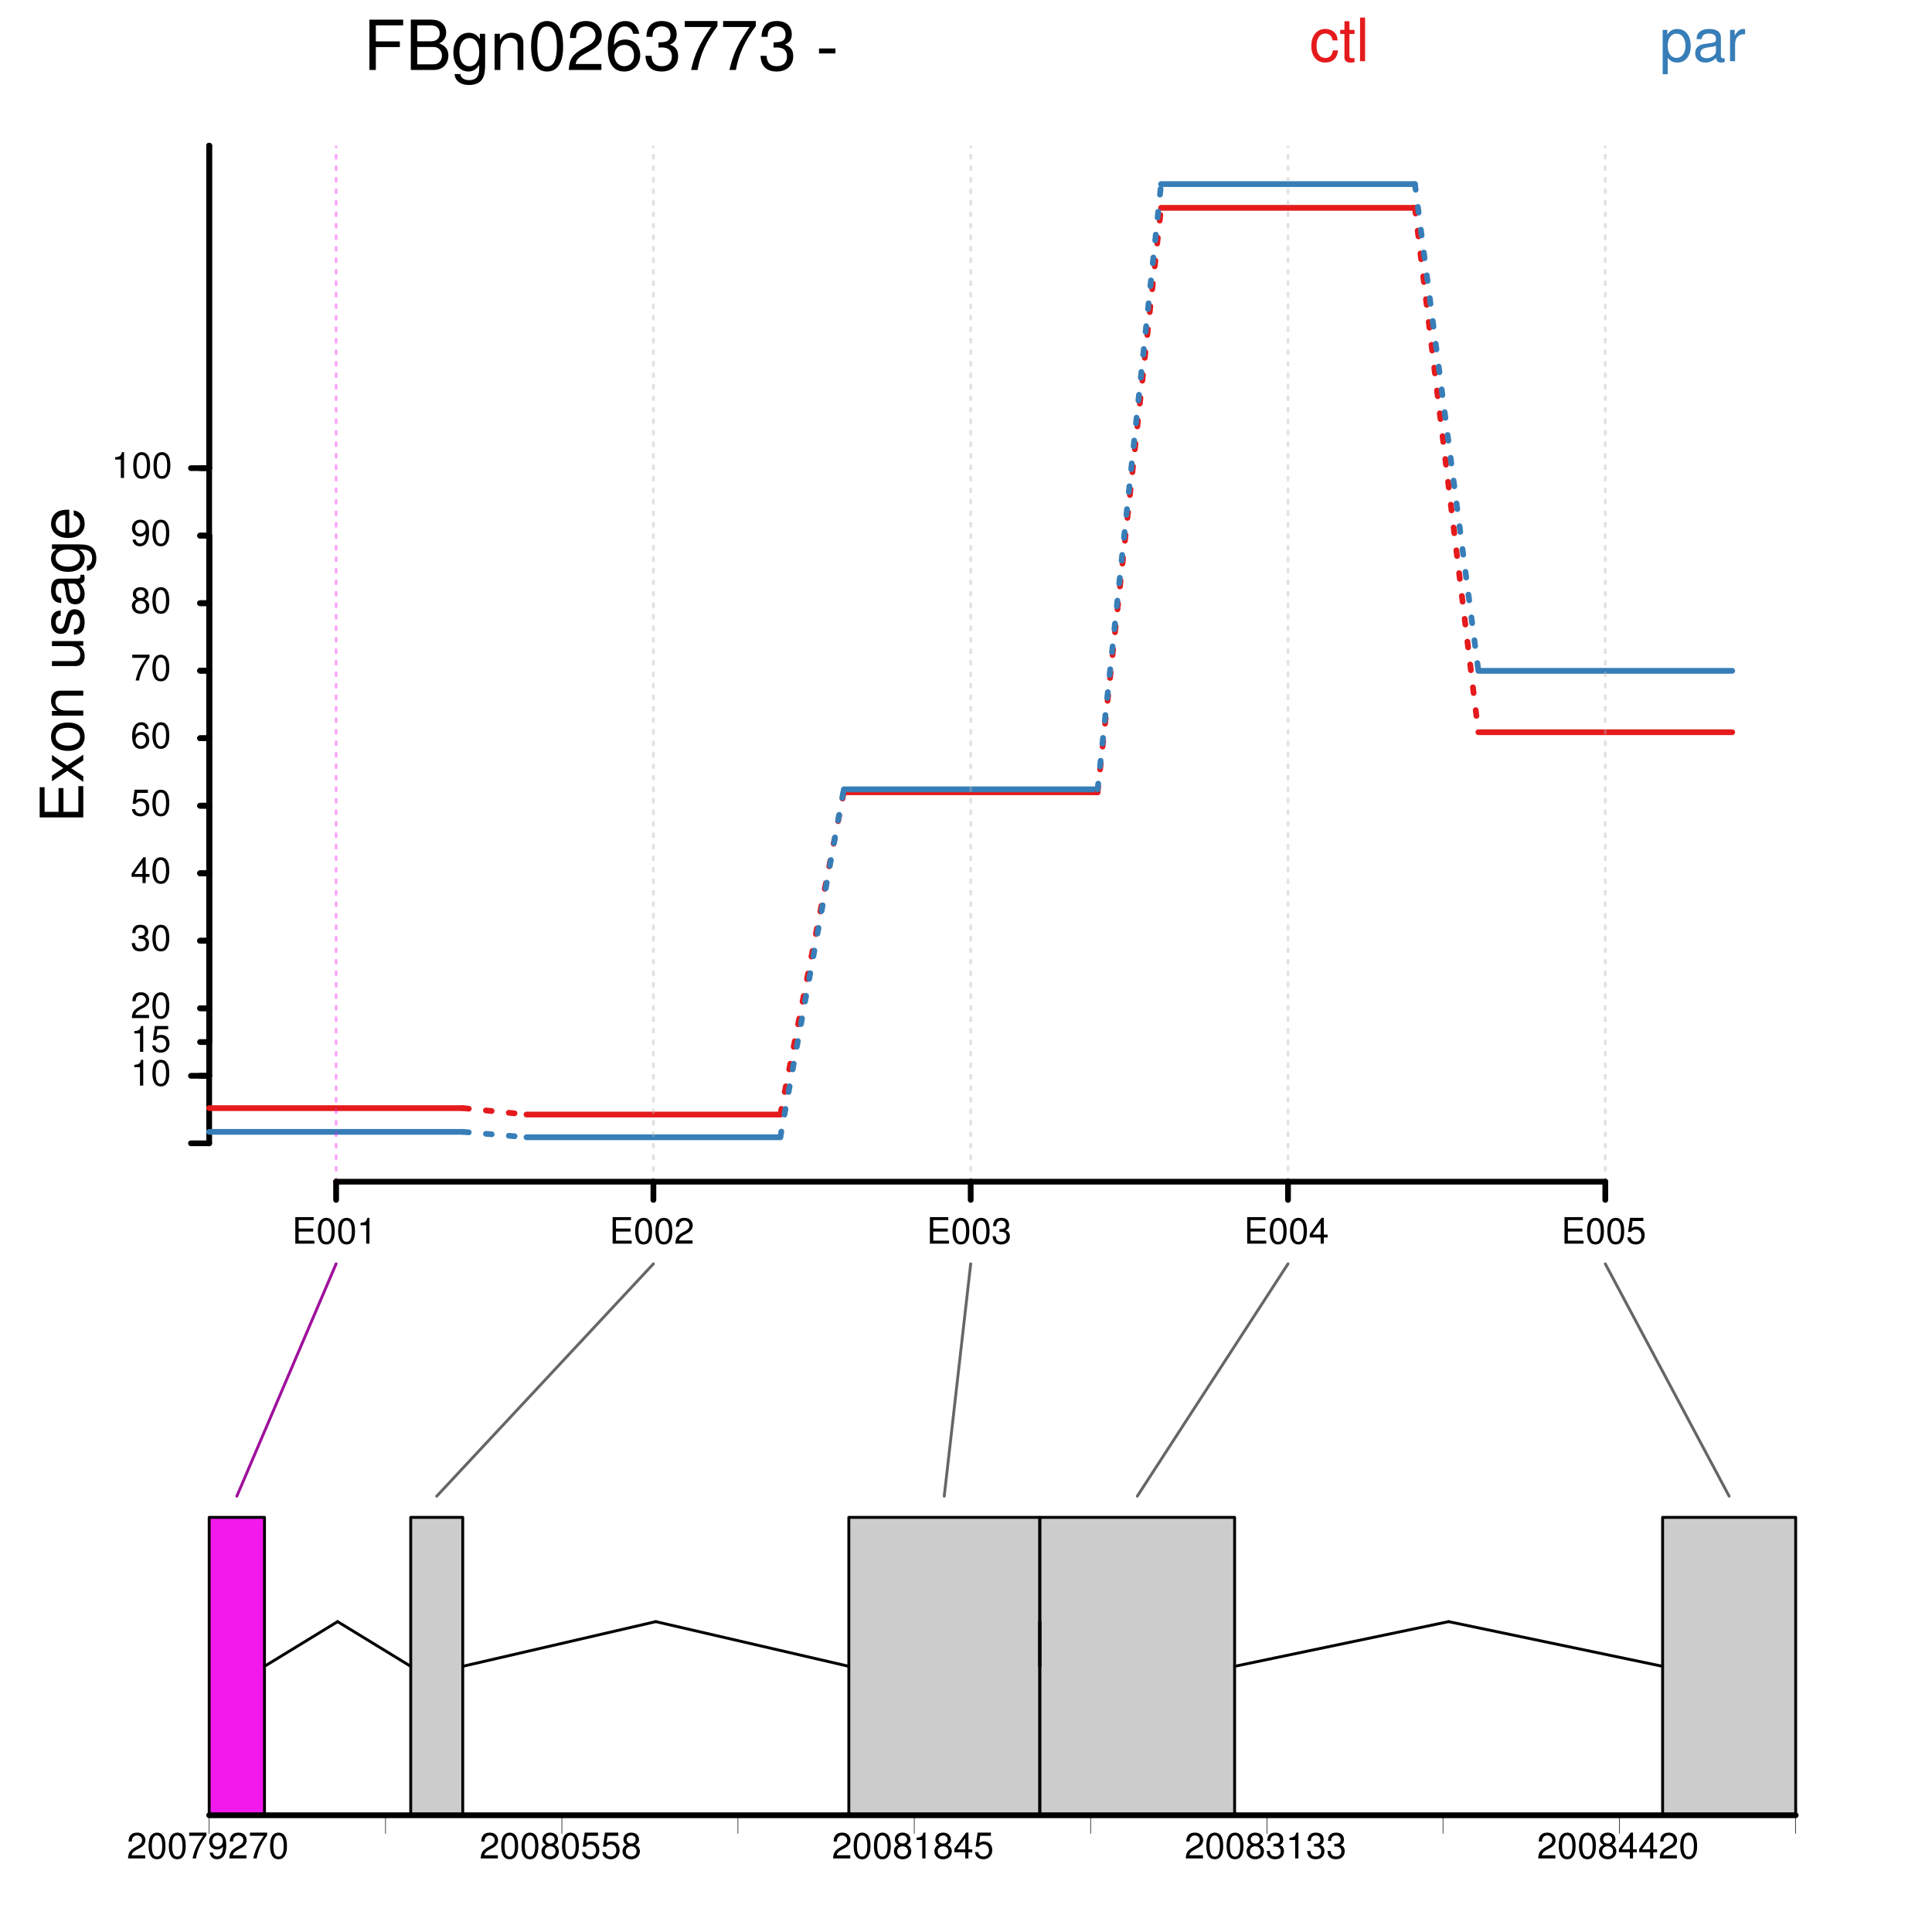 <?xml version="1.0" encoding="UTF-8"?>
<svg xmlns="http://www.w3.org/2000/svg" xmlns:xlink="http://www.w3.org/1999/xlink" width="504pt" height="504pt" viewBox="0 0 504 504" version="1.1">
<defs>
<g>
<symbol overflow="visible" id="glyph0-0">
<path style="stroke:none;" d=""/>
</symbol>
<symbol overflow="visible" id="glyph0-1">
<path style="stroke:none;" d="M 2.453 -4.797 L 2.453 0 L 3.297 0 L 3.297 -6.734 L 2.75 -6.734 C 2.453 -5.703 2.266 -5.562 0.969 -5.391 L 0.969 -4.797 Z M 2.453 -4.797 "/>
</symbol>
<symbol overflow="visible" id="glyph0-2">
<path style="stroke:none;" d="M 2.609 -6.734 C 1.984 -6.734 1.422 -6.453 1.062 -6 C 0.625 -5.406 0.406 -4.5 0.406 -3.266 C 0.406 -0.984 1.172 0.219 2.609 0.219 C 4.031 0.219 4.812 -0.984 4.812 -3.203 C 4.812 -4.516 4.609 -5.391 4.156 -6 C 3.812 -6.469 3.25 -6.734 2.609 -6.734 Z M 2.609 -6 C 3.516 -6 3.969 -5.078 3.969 -3.281 C 3.969 -1.375 3.531 -0.469 2.594 -0.469 C 1.703 -0.469 1.266 -1.406 1.266 -3.25 C 1.266 -5.094 1.703 -6 2.609 -6 Z M 2.609 -6 "/>
</symbol>
<symbol overflow="visible" id="glyph0-3">
<path style="stroke:none;" d="M 4.516 -6.734 L 1.047 -6.734 L 0.547 -3.062 L 1.312 -3.062 C 1.703 -3.531 2.031 -3.703 2.547 -3.703 C 3.453 -3.703 4.016 -3.078 4.016 -2.078 C 4.016 -1.109 3.453 -0.516 2.547 -0.516 C 1.812 -0.516 1.375 -0.891 1.172 -1.656 L 0.328 -1.656 C 0.453 -1.109 0.547 -0.844 0.734 -0.594 C 1.125 -0.078 1.812 0.219 2.562 0.219 C 3.922 0.219 4.875 -0.766 4.875 -2.188 C 4.875 -3.531 3.984 -4.438 2.703 -4.438 C 2.219 -4.438 1.844 -4.312 1.453 -4.031 L 1.719 -5.906 L 4.516 -5.906 Z M 4.516 -6.734 "/>
</symbol>
<symbol overflow="visible" id="glyph0-4">
<path style="stroke:none;" d="M 4.812 -0.828 L 1.266 -0.828 C 1.344 -1.375 1.656 -1.734 2.484 -2.219 L 3.422 -2.719 C 4.375 -3.234 4.859 -3.938 4.859 -4.766 C 4.859 -5.312 4.625 -5.844 4.234 -6.203 C 3.828 -6.562 3.328 -6.734 2.703 -6.734 C 1.844 -6.734 1.203 -6.438 0.844 -5.859 C 0.594 -5.5 0.5 -5.078 0.469 -4.406 L 1.312 -4.406 C 1.344 -4.859 1.391 -5.125 1.516 -5.344 C 1.734 -5.75 2.172 -6 2.672 -6 C 3.422 -6 4 -5.469 4 -4.734 C 4 -4.203 3.688 -3.75 3.094 -3.406 L 2.219 -2.922 C 0.812 -2.125 0.406 -1.484 0.328 0 L 4.812 0 Z M 4.812 -0.828 "/>
</symbol>
<symbol overflow="visible" id="glyph0-5">
<path style="stroke:none;" d="M 2.094 -3.094 L 2.562 -3.094 C 3.484 -3.094 3.953 -2.672 3.953 -1.875 C 3.953 -1.031 3.422 -0.516 2.562 -0.516 C 1.641 -0.516 1.203 -0.984 1.141 -1.953 L 0.297 -1.953 C 0.344 -1.422 0.438 -1.062 0.594 -0.766 C 0.938 -0.109 1.609 0.219 2.531 0.219 C 3.906 0.219 4.812 -0.609 4.812 -1.875 C 4.812 -2.734 4.469 -3.219 3.672 -3.484 C 4.297 -3.734 4.609 -4.203 4.609 -4.891 C 4.609 -6.047 3.844 -6.734 2.562 -6.734 C 1.203 -6.734 0.469 -6 0.453 -4.562 L 1.281 -4.562 C 1.297 -4.969 1.328 -5.203 1.438 -5.406 C 1.625 -5.781 2.047 -6 2.562 -6 C 3.312 -6 3.75 -5.562 3.75 -4.859 C 3.75 -4.375 3.578 -4.094 3.219 -3.938 C 2.984 -3.844 2.688 -3.812 2.094 -3.797 Z M 2.094 -3.094 "/>
</symbol>
<symbol overflow="visible" id="glyph0-6">
<path style="stroke:none;" d="M 3.109 -1.609 L 3.109 0 L 3.938 0 L 3.938 -1.609 L 4.938 -1.609 L 4.938 -2.359 L 3.938 -2.359 L 3.938 -6.734 L 3.328 -6.734 L 0.266 -2.5 L 0.266 -1.609 Z M 3.109 -2.359 L 1 -2.359 L 3.109 -5.312 Z M 3.109 -2.359 "/>
</symbol>
<symbol overflow="visible" id="glyph0-7">
<path style="stroke:none;" d="M 4.734 -4.984 C 4.562 -6.078 3.844 -6.734 2.828 -6.734 C 2.078 -6.734 1.422 -6.375 1.016 -5.781 C 0.594 -5.125 0.406 -4.297 0.406 -3.062 C 0.406 -1.938 0.578 -1.219 0.984 -0.625 C 1.344 -0.078 1.922 0.219 2.672 0.219 C 3.953 0.219 4.875 -0.734 4.875 -2.047 C 4.875 -3.312 4.016 -4.188 2.812 -4.188 C 2.141 -4.188 1.625 -3.938 1.266 -3.438 C 1.266 -5.078 1.812 -6 2.766 -6 C 3.359 -6 3.766 -5.625 3.891 -4.984 Z M 2.703 -3.453 C 3.516 -3.453 4.016 -2.891 4.016 -1.984 C 4.016 -1.141 3.453 -0.516 2.672 -0.516 C 1.906 -0.516 1.312 -1.172 1.312 -2.031 C 1.312 -2.875 1.875 -3.453 2.703 -3.453 Z M 2.703 -3.453 "/>
</symbol>
<symbol overflow="visible" id="glyph0-8">
<path style="stroke:none;" d="M 4.938 -6.734 L 0.438 -6.734 L 0.438 -5.906 L 4.078 -5.906 C 2.469 -3.625 1.812 -2.219 1.312 0 L 2.203 0 C 2.578 -2.156 3.422 -4.016 4.938 -6.031 Z M 4.938 -6.734 "/>
</symbol>
<symbol overflow="visible" id="glyph0-9">
<path style="stroke:none;" d="M 3.719 -3.547 C 4.406 -3.969 4.641 -4.297 4.641 -4.938 C 4.641 -6 3.812 -6.734 2.609 -6.734 C 1.422 -6.734 0.594 -6 0.594 -4.938 C 0.594 -4.312 0.812 -3.969 1.5 -3.547 C 0.734 -3.172 0.344 -2.609 0.344 -1.875 C 0.344 -0.641 1.281 0.219 2.609 0.219 C 3.938 0.219 4.875 -0.641 4.875 -1.859 C 4.875 -2.609 4.5 -3.172 3.719 -3.547 Z M 2.609 -6 C 3.328 -6 3.781 -5.578 3.781 -4.922 C 3.781 -4.297 3.312 -3.875 2.609 -3.875 C 1.906 -3.875 1.438 -4.297 1.438 -4.938 C 1.438 -5.578 1.906 -6 2.609 -6 Z M 2.609 -3.172 C 3.453 -3.172 4.016 -2.641 4.016 -1.859 C 4.016 -1.047 3.453 -0.516 2.594 -0.516 C 1.781 -0.516 1.203 -1.062 1.203 -1.859 C 1.203 -2.641 1.781 -3.172 2.609 -3.172 Z M 2.609 -3.172 "/>
</symbol>
<symbol overflow="visible" id="glyph0-10">
<path style="stroke:none;" d="M 0.5 -1.531 C 0.672 -0.438 1.391 0.219 2.406 0.219 C 3.156 0.219 3.828 -0.141 4.219 -0.734 C 4.641 -1.391 4.828 -2.219 4.828 -3.453 C 4.828 -4.578 4.672 -5.297 4.266 -5.906 C 3.891 -6.438 3.312 -6.734 2.562 -6.734 C 1.281 -6.734 0.359 -5.781 0.359 -4.469 C 0.359 -3.219 1.219 -2.328 2.438 -2.328 C 3.062 -2.328 3.531 -2.562 3.969 -3.078 C 3.969 -1.438 3.422 -0.516 2.469 -0.516 C 1.875 -0.516 1.469 -0.891 1.344 -1.531 Z M 2.562 -6 C 3.328 -6 3.922 -5.359 3.922 -4.484 C 3.922 -3.656 3.344 -3.062 2.531 -3.062 C 1.719 -3.062 1.219 -3.625 1.219 -4.531 C 1.219 -5.391 1.781 -6 2.562 -6 Z M 2.562 -6 "/>
</symbol>
<symbol overflow="visible" id="glyph0-11">
<path style="stroke:none;" d="M 1.734 -3.156 L 5.516 -3.156 L 5.516 -3.938 L 1.734 -3.938 L 1.734 -6.141 L 5.656 -6.141 L 5.656 -6.922 L 0.859 -6.922 L 0.859 0 L 5.828 0 L 5.828 -0.781 L 1.734 -0.781 Z M 1.734 -3.156 "/>
</symbol>
<symbol overflow="visible" id="glyph1-0">
<path style="stroke:none;" d=""/>
</symbol>
<symbol overflow="visible" id="glyph1-1">
<path style="stroke:none;" d="M -5.172 -2.859 L -5.172 -9.047 L -6.453 -9.047 L -6.453 -2.859 L -10.094 -2.859 L -10.094 -9.281 L -11.375 -9.281 L -11.375 -1.406 L 0 -1.406 L 0 -9.562 L -1.281 -9.562 L -1.281 -2.859 Z M -5.172 -2.859 "/>
</symbol>
<symbol overflow="visible" id="glyph1-2">
<path style="stroke:none;" d="M -4.219 -4.547 L -8.172 -7.297 L -8.172 -5.828 L -5.203 -3.875 L -8.172 -1.906 L -8.172 -0.422 L -4.156 -3.156 L 0 -0.266 L 0 -1.75 L -3.141 -3.828 L 0 -5.859 L 0 -7.375 Z M -4.219 -4.547 "/>
</symbol>
<symbol overflow="visible" id="glyph1-3">
<path style="stroke:none;" d="M -8.406 -4.234 C -8.406 -1.953 -6.766 -0.562 -4.016 -0.562 C -1.281 -0.562 0.359 -1.938 0.359 -4.25 C 0.359 -6.547 -1.281 -7.953 -3.953 -7.953 C -6.781 -7.953 -8.406 -6.594 -8.406 -4.234 Z M -7.203 -4.25 C -7.203 -5.719 -6 -6.594 -3.969 -6.594 C -2.062 -6.594 -0.844 -5.688 -0.844 -4.25 C -0.844 -2.812 -2.047 -1.922 -4.016 -1.922 C -5.984 -1.922 -7.203 -2.812 -7.203 -4.25 Z M -7.203 -4.25 "/>
</symbol>
<symbol overflow="visible" id="glyph1-4">
<path style="stroke:none;" d="M -8.172 -1.094 L 0 -1.094 L 0 -2.406 L -4.5 -2.406 C -6.172 -2.406 -7.266 -3.281 -7.266 -4.609 C -7.266 -5.641 -6.641 -6.297 -5.656 -6.297 L 0 -6.297 L 0 -7.594 L -6.172 -7.594 C -7.531 -7.594 -8.406 -6.578 -8.406 -5 C -8.406 -3.797 -7.938 -3.016 -6.797 -2.297 L -8.172 -2.297 Z M -8.172 -1.094 "/>
</symbol>
<symbol overflow="visible" id="glyph1-5">
<path style="stroke:none;" d=""/>
</symbol>
<symbol overflow="visible" id="glyph1-6">
<path style="stroke:none;" d="M 0 -7.516 L -8.172 -7.516 L -8.172 -6.219 L -3.547 -6.219 C -1.875 -6.219 -0.781 -5.344 -0.781 -3.984 C -0.781 -2.969 -1.406 -2.312 -2.391 -2.312 L -8.172 -2.312 L -8.172 -1.016 L -1.875 -1.016 C -0.516 -1.016 0.359 -2.031 0.359 -3.625 C 0.359 -4.812 -0.062 -5.578 -1.141 -6.344 L 0 -6.344 Z M 0 -7.516 "/>
</symbol>
<symbol overflow="visible" id="glyph1-7">
<path style="stroke:none;" d="M -5.891 -6.828 C -7.5 -6.812 -8.406 -5.75 -8.406 -3.875 C -8.406 -1.969 -7.422 -0.734 -5.906 -0.734 C -4.625 -0.734 -4.016 -1.391 -3.562 -3.328 L -3.266 -4.531 C -3.047 -5.438 -2.719 -5.797 -2.125 -5.797 C -1.359 -5.797 -0.844 -5.031 -0.844 -3.906 C -0.844 -3.203 -1.047 -2.609 -1.391 -2.281 C -1.625 -2.078 -1.859 -1.984 -2.438 -1.906 L -2.438 -0.531 C -0.547 -0.594 0.359 -1.656 0.359 -3.797 C 0.359 -5.844 -0.656 -7.156 -2.234 -7.156 C -3.453 -7.156 -4.109 -6.469 -4.5 -4.844 L -4.797 -3.609 C -5.047 -2.547 -5.391 -2.094 -5.969 -2.094 C -6.719 -2.094 -7.203 -2.766 -7.203 -3.828 C -7.203 -4.859 -6.75 -5.422 -5.891 -5.453 Z M -5.891 -6.828 "/>
</symbol>
<symbol overflow="visible" id="glyph1-8">
<path style="stroke:none;" d="M -0.766 -8.344 C -0.734 -8.203 -0.734 -8.141 -0.734 -8.062 C -0.734 -7.609 -0.969 -7.359 -1.375 -7.359 L -6.172 -7.359 C -7.625 -7.359 -8.406 -6.297 -8.406 -4.281 C -8.406 -3.109 -8.062 -2.125 -7.453 -1.578 C -7.031 -1.203 -6.562 -1.047 -5.75 -1.016 L -5.75 -2.328 C -6.75 -2.438 -7.203 -3.031 -7.203 -4.234 C -7.203 -5.406 -6.766 -6.062 -5.984 -6.062 L -5.641 -6.062 C -5.094 -6.062 -4.859 -5.734 -4.734 -4.703 C -4.5 -2.875 -4.438 -2.594 -4.234 -2.094 C -3.859 -1.141 -3.125 -0.656 -2.062 -0.656 C -0.578 -0.656 0.359 -1.688 0.359 -3.344 C 0.359 -4.359 0 -5.188 -0.844 -6.109 C -0.016 -6.203 0.359 -6.609 0.359 -7.453 C 0.359 -7.719 0.328 -7.922 0.219 -8.344 Z M -2.578 -6.062 C -2.141 -6.062 -1.875 -5.938 -1.516 -5.547 C -1.031 -5.016 -0.781 -4.375 -0.781 -3.625 C -0.781 -2.609 -1.266 -2.016 -2.094 -2.016 C -2.953 -2.016 -3.391 -2.594 -3.594 -3.969 C -3.781 -5.344 -3.844 -5.625 -4.031 -6.062 Z M -2.578 -6.062 "/>
</symbol>
<symbol overflow="visible" id="glyph1-9">
<path style="stroke:none;" d="M -8.172 -6.422 L -6.984 -6.422 C -7.953 -5.766 -8.406 -4.969 -8.406 -3.922 C -8.406 -1.859 -6.594 -0.453 -3.938 -0.453 C -2.609 -0.453 -1.516 -0.812 -0.734 -1.484 C -0.047 -2.094 0.359 -2.969 0.359 -3.828 C 0.359 -4.844 -0.078 -5.562 -1.109 -6.297 L -0.688 -6.297 C 0.422 -6.297 1.094 -6.156 1.547 -5.828 C 2.031 -5.484 2.312 -4.812 2.312 -4.016 C 2.312 -3.438 2.156 -2.906 1.875 -2.547 C 1.641 -2.25 1.422 -2.125 0.938 -2.047 L 0.938 -0.719 C 2.484 -0.859 3.406 -2.062 3.406 -3.969 C 3.406 -5.188 3.016 -6.234 2.359 -6.766 C 1.609 -7.391 0.578 -7.625 -1.344 -7.625 L -8.172 -7.625 Z M -7.203 -4.062 C -7.203 -5.469 -6.016 -6.297 -3.969 -6.297 C -2.031 -6.297 -0.844 -5.453 -0.844 -4.078 C -0.844 -2.672 -2.047 -1.812 -4.016 -1.812 C -5.984 -1.812 -7.203 -2.688 -7.203 -4.062 Z M -7.203 -4.062 "/>
</symbol>
<symbol overflow="visible" id="glyph1-10">
<path style="stroke:none;" d="M -3.656 -8 C -4.891 -8 -5.641 -7.906 -6.25 -7.672 C -7.594 -7.141 -8.406 -5.891 -8.406 -4.359 C -8.406 -2.094 -6.656 -0.625 -3.969 -0.625 C -1.297 -0.625 0.359 -2.047 0.359 -4.328 C 0.359 -6.203 -0.703 -7.5 -2.484 -7.828 L -2.484 -6.516 C -1.406 -6.156 -0.844 -5.422 -0.844 -4.375 C -0.844 -3.562 -1.219 -2.859 -1.906 -2.422 C -2.375 -2.109 -2.844 -2 -3.656 -1.984 Z M -4.703 -2.016 C -6.219 -2.125 -7.203 -3.047 -7.203 -4.344 C -7.203 -5.625 -6.141 -6.609 -4.797 -6.609 C -4.766 -6.609 -4.734 -6.609 -4.703 -6.594 Z M -4.703 -2.016 "/>
</symbol>
<symbol overflow="visible" id="glyph2-0">
<path style="stroke:none;" d=""/>
</symbol>
<symbol overflow="visible" id="glyph2-1">
<path style="stroke:none;" d="M 3.297 -5.969 L 9.562 -5.969 L 9.562 -7.453 L 3.297 -7.453 L 3.297 -11.641 L 10.422 -11.641 L 10.422 -13.125 L 1.625 -13.125 L 1.625 0 L 3.297 0 Z M 3.297 -5.969 "/>
</symbol>
<symbol overflow="visible" id="glyph2-2">
<path style="stroke:none;" d="M 1.422 0 L 7.344 0 C 8.594 0 9.5 -0.344 10.203 -1.094 C 10.859 -1.781 11.219 -2.719 11.219 -3.75 C 11.219 -5.328 10.5 -6.281 8.812 -6.938 C 10.016 -7.484 10.641 -8.453 10.641 -9.797 C 10.641 -10.75 10.281 -11.594 9.594 -12.203 C 8.906 -12.828 8.016 -13.125 6.75 -13.125 L 1.422 -13.125 Z M 3.094 -7.469 L 3.094 -11.641 L 6.344 -11.641 C 7.266 -11.641 7.797 -11.516 8.25 -11.172 C 8.719 -10.812 8.969 -10.281 8.969 -9.562 C 8.969 -8.859 8.719 -8.297 8.25 -7.938 C 7.797 -7.594 7.266 -7.469 6.344 -7.469 Z M 3.094 -1.469 L 3.094 -6 L 7.188 -6 C 7.984 -6 8.531 -5.797 8.922 -5.359 C 9.328 -4.953 9.547 -4.375 9.547 -3.719 C 9.547 -3.094 9.328 -2.516 8.922 -2.109 C 8.531 -1.672 7.984 -1.469 7.188 -1.469 Z M 3.094 -1.469 "/>
</symbol>
<symbol overflow="visible" id="glyph2-3">
<path style="stroke:none;" d="M 7.422 -9.438 L 7.422 -8.062 C 6.656 -9.188 5.734 -9.703 4.531 -9.703 C 2.141 -9.703 0.516 -7.609 0.516 -4.547 C 0.516 -3 0.938 -1.75 1.703 -0.844 C 2.406 -0.047 3.422 0.406 4.406 0.406 C 5.594 0.406 6.422 -0.094 7.266 -1.281 L 7.266 -0.797 C 7.266 0.484 7.109 1.266 6.734 1.781 C 6.344 2.344 5.562 2.656 4.641 2.656 C 3.953 2.656 3.344 2.484 2.938 2.156 C 2.594 1.891 2.453 1.641 2.359 1.078 L 0.828 1.078 C 0.984 2.859 2.375 3.922 4.594 3.922 C 6 3.922 7.203 3.469 7.812 2.719 C 8.531 1.859 8.797 0.672 8.797 -1.547 L 8.797 -9.438 Z M 4.703 -8.312 C 6.312 -8.312 7.266 -6.953 7.266 -4.594 C 7.266 -2.344 6.297 -0.969 4.719 -0.969 C 3.078 -0.969 2.094 -2.359 2.094 -4.641 C 2.094 -6.906 3.094 -8.312 4.703 -8.312 Z M 4.703 -8.312 "/>
</symbol>
<symbol overflow="visible" id="glyph2-4">
<path style="stroke:none;" d="M 1.266 -9.438 L 1.266 0 L 2.766 0 L 2.766 -5.203 C 2.766 -7.125 3.781 -8.391 5.328 -8.391 C 6.516 -8.391 7.266 -7.672 7.266 -6.531 L 7.266 0 L 8.766 0 L 8.766 -7.125 C 8.766 -8.688 7.594 -9.703 5.781 -9.703 C 4.375 -9.703 3.469 -9.156 2.641 -7.844 L 2.641 -9.438 Z M 1.266 -9.438 "/>
</symbol>
<symbol overflow="visible" id="glyph2-5">
<path style="stroke:none;" d="M 4.953 -12.766 C 3.766 -12.766 2.688 -12.234 2.016 -11.359 C 1.188 -10.234 0.781 -8.531 0.781 -6.172 C 0.781 -1.875 2.219 0.406 4.953 0.406 C 7.656 0.406 9.125 -1.875 9.125 -6.062 C 9.125 -8.547 8.734 -10.203 7.891 -11.359 C 7.219 -12.266 6.156 -12.766 4.953 -12.766 Z M 4.953 -11.359 C 6.656 -11.359 7.5 -9.625 7.5 -6.203 C 7.5 -2.594 6.672 -0.906 4.906 -0.906 C 3.234 -0.906 2.391 -2.656 2.391 -6.156 C 2.391 -9.641 3.234 -11.359 4.953 -11.359 Z M 4.953 -11.359 "/>
</symbol>
<symbol overflow="visible" id="glyph2-6">
<path style="stroke:none;" d="M 9.109 -1.562 L 2.391 -1.562 C 2.562 -2.609 3.125 -3.281 4.703 -4.188 L 6.5 -5.172 C 8.281 -6.141 9.203 -7.453 9.203 -9.016 C 9.203 -10.078 8.766 -11.062 8.016 -11.75 C 7.25 -12.438 6.312 -12.766 5.109 -12.766 C 3.484 -12.766 2.281 -12.188 1.578 -11.109 C 1.141 -10.422 0.938 -9.625 0.906 -8.328 L 2.484 -8.328 C 2.531 -9.203 2.641 -9.719 2.859 -10.141 C 3.281 -10.906 4.109 -11.375 5.062 -11.375 C 6.5 -11.375 7.578 -10.344 7.578 -8.984 C 7.578 -7.969 6.984 -7.109 5.844 -6.469 L 4.188 -5.531 C 1.531 -4.016 0.75 -2.812 0.609 0 L 9.109 0 Z M 9.109 -1.562 "/>
</symbol>
<symbol overflow="visible" id="glyph2-7">
<path style="stroke:none;" d="M 8.969 -9.438 C 8.656 -11.516 7.297 -12.766 5.344 -12.766 C 3.938 -12.766 2.688 -12.078 1.922 -10.938 C 1.141 -9.703 0.781 -8.141 0.781 -5.812 C 0.781 -3.672 1.094 -2.297 1.859 -1.172 C 2.531 -0.141 3.656 0.406 5.062 0.406 C 7.484 0.406 9.234 -1.391 9.234 -3.891 C 9.234 -6.266 7.609 -7.938 5.328 -7.938 C 4.062 -7.938 3.078 -7.453 2.391 -6.516 C 2.406 -9.625 3.422 -11.359 5.234 -11.359 C 6.359 -11.359 7.125 -10.656 7.375 -9.438 Z M 5.125 -6.531 C 6.656 -6.531 7.609 -5.469 7.609 -3.766 C 7.609 -2.156 6.531 -0.984 5.078 -0.984 C 3.594 -0.984 2.484 -2.219 2.484 -3.859 C 2.484 -5.438 3.562 -6.531 5.125 -6.531 Z M 5.125 -6.531 "/>
</symbol>
<symbol overflow="visible" id="glyph2-8">
<path style="stroke:none;" d="M 3.984 -5.844 L 4.172 -5.844 L 4.844 -5.875 C 6.594 -5.875 7.484 -5.078 7.484 -3.547 C 7.484 -1.938 6.5 -0.984 4.844 -0.984 C 3.109 -0.984 2.266 -1.859 2.156 -3.703 L 0.578 -3.703 C 0.641 -2.688 0.828 -2.016 1.141 -1.438 C 1.781 -0.219 3.047 0.406 4.781 0.406 C 7.422 0.406 9.109 -1.156 9.109 -3.562 C 9.109 -5.188 8.484 -6.078 6.953 -6.609 C 8.141 -7.078 8.734 -7.969 8.734 -9.25 C 8.734 -11.453 7.266 -12.766 4.844 -12.766 C 2.266 -12.766 0.906 -11.359 0.844 -8.641 L 2.438 -8.641 C 2.453 -9.406 2.516 -9.844 2.719 -10.234 C 3.078 -10.938 3.875 -11.375 4.859 -11.375 C 6.266 -11.375 7.109 -10.547 7.109 -9.203 C 7.109 -8.297 6.781 -7.766 6.078 -7.469 C 5.656 -7.297 5.094 -7.219 3.984 -7.203 Z M 3.984 -5.844 "/>
</symbol>
<symbol overflow="visible" id="glyph2-9">
<path style="stroke:none;" d="M 9.359 -12.766 L 0.828 -12.766 L 0.828 -11.203 L 7.719 -11.203 C 4.688 -6.859 3.438 -4.188 2.484 0 L 4.172 0 C 4.875 -4.094 6.484 -7.594 9.359 -11.438 Z M 9.359 -12.766 "/>
</symbol>
<symbol overflow="visible" id="glyph2-10">
<path style="stroke:none;" d=""/>
</symbol>
<symbol overflow="visible" id="glyph2-11">
<path style="stroke:none;" d="M 5.109 -5.609 L 0.828 -5.609 L 0.828 -4.312 L 5.109 -4.312 Z M 5.109 -5.609 "/>
</symbol>
<symbol overflow="visible" id="glyph3-0">
<path style="stroke:none;" d=""/>
</symbol>
<symbol overflow="visible" id="glyph3-1">
<path style="stroke:none;" d="M 7.344 -5.422 C 7.281 -6.219 7.109 -6.734 6.797 -7.188 C 6.234 -7.953 5.25 -8.406 4.109 -8.406 C 1.922 -8.406 0.484 -6.656 0.484 -3.938 C 0.484 -1.312 1.891 0.359 4.094 0.359 C 6.047 0.359 7.281 -0.812 7.438 -2.812 L 6.125 -2.812 C 5.906 -1.5 5.234 -0.844 4.125 -0.844 C 2.703 -0.844 1.844 -2.016 1.844 -3.938 C 1.844 -5.984 2.688 -7.203 4.094 -7.203 C 5.188 -7.203 5.875 -6.562 6.031 -5.422 Z M 7.344 -5.422 "/>
</symbol>
<symbol overflow="visible" id="glyph3-2">
<path style="stroke:none;" d="M 3.953 -8.172 L 2.625 -8.172 L 2.625 -10.422 L 1.328 -10.422 L 1.328 -8.172 L 0.219 -8.172 L 0.219 -7.109 L 1.328 -7.109 L 1.328 -0.938 C 1.328 -0.109 1.891 0.359 2.906 0.359 C 3.219 0.359 3.531 0.328 3.953 0.25 L 3.953 -0.844 C 3.797 -0.797 3.594 -0.781 3.344 -0.781 C 2.781 -0.781 2.625 -0.938 2.625 -1.516 L 2.625 -7.109 L 3.953 -7.109 Z M 3.953 -8.172 "/>
</symbol>
<symbol overflow="visible" id="glyph3-3">
<path style="stroke:none;" d="M 2.375 -11.375 L 1.062 -11.375 L 1.062 0 L 2.375 0 Z M 2.375 -11.375 "/>
</symbol>
<symbol overflow="visible" id="glyph3-4">
<path style="stroke:none;" d="M 0.844 3.406 L 2.156 3.406 L 2.156 -0.859 C 2.844 -0.016 3.609 0.359 4.656 0.359 C 6.766 0.359 8.156 -1.344 8.156 -3.938 C 8.156 -6.688 6.812 -8.406 4.641 -8.406 C 3.547 -8.406 2.656 -7.906 2.047 -6.938 L 2.047 -8.172 L 0.844 -8.172 Z M 4.422 -7.188 C 5.859 -7.188 6.797 -5.922 6.797 -3.969 C 6.797 -2.125 5.844 -0.859 4.422 -0.859 C 3.062 -0.859 2.156 -2.109 2.156 -4.016 C 2.156 -5.938 3.062 -7.188 4.422 -7.188 Z M 4.422 -7.188 "/>
</symbol>
<symbol overflow="visible" id="glyph3-5">
<path style="stroke:none;" d="M 8.344 -0.766 C 8.203 -0.734 8.141 -0.734 8.062 -0.734 C 7.609 -0.734 7.359 -0.969 7.359 -1.375 L 7.359 -6.172 C 7.359 -7.625 6.297 -8.406 4.281 -8.406 C 3.109 -8.406 2.125 -8.062 1.578 -7.453 C 1.203 -7.031 1.047 -6.562 1.016 -5.75 L 2.328 -5.75 C 2.438 -6.75 3.031 -7.203 4.234 -7.203 C 5.406 -7.203 6.062 -6.766 6.062 -5.984 L 6.062 -5.641 C 6.062 -5.094 5.734 -4.859 4.703 -4.734 C 2.875 -4.5 2.594 -4.438 2.094 -4.234 C 1.141 -3.859 0.656 -3.125 0.656 -2.062 C 0.656 -0.578 1.688 0.359 3.344 0.359 C 4.359 0.359 5.188 0 6.109 -0.844 C 6.203 -0.016 6.609 0.359 7.453 0.359 C 7.719 0.359 7.922 0.328 8.344 0.219 Z M 6.062 -2.578 C 6.062 -2.141 5.938 -1.875 5.547 -1.516 C 5.016 -1.031 4.375 -0.781 3.625 -0.781 C 2.609 -0.781 2.016 -1.266 2.016 -2.094 C 2.016 -2.953 2.594 -3.391 3.969 -3.594 C 5.344 -3.781 5.625 -3.844 6.062 -4.031 Z M 6.062 -2.578 "/>
</symbol>
<symbol overflow="visible" id="glyph3-6">
<path style="stroke:none;" d="M 1.078 -8.172 L 1.078 0 L 2.391 0 L 2.391 -4.234 C 2.391 -5.406 2.688 -6.172 3.312 -6.625 C 3.719 -6.922 4.094 -7.016 5 -7.031 L 5 -8.359 C 4.781 -8.391 4.672 -8.406 4.5 -8.406 C 3.672 -8.406 3.031 -7.906 2.281 -6.688 L 2.281 -8.172 Z M 1.078 -8.172 "/>
</symbol>
</g>
<clipPath id="clip1">
  <path d="M 87 38.016 L 89 38.016 L 89 309 L 87 309 Z M 87 38.016 "/>
</clipPath>
<clipPath id="clip2">
  <path d="M 170 38.016 L 171 38.016 L 171 309 L 170 309 Z M 170 38.016 "/>
</clipPath>
<clipPath id="clip3">
  <path d="M 252 38.016 L 254 38.016 L 254 309 L 252 309 Z M 252 38.016 "/>
</clipPath>
<clipPath id="clip4">
  <path d="M 335 38.016 L 337 38.016 L 337 309 L 335 309 Z M 335 38.016 "/>
</clipPath>
<clipPath id="clip5">
  <path d="M 418 38.016 L 420 38.016 L 420 309 L 418 309 Z M 418 38.016 "/>
</clipPath>
</defs>
<g id="surface88">
<rect x="0" y="0" width="504" height="504" style="fill:rgb(100%,100%,100%);fill-opacity:1;stroke:none;"/>
<path style="fill:none;stroke-width:1.5;stroke-linecap:round;stroke-linejoin:round;stroke:rgb(0%,0%,0%);stroke-opacity:1;stroke-miterlimit:10;" d="M 54.57 298.254 L 54.57 38.016 "/>
<path style="fill:none;stroke-width:1.5;stroke-linecap:round;stroke-linejoin:round;stroke:rgb(0%,0%,0%);stroke-opacity:1;stroke-miterlimit:10;" d="M 54.57 298.254 L 49.82 298.254 "/>
<path style="fill:none;stroke-width:1.5;stroke-linecap:round;stroke-linejoin:round;stroke:rgb(0%,0%,0%);stroke-opacity:1;stroke-miterlimit:10;" d="M 54.57 280.641 L 49.82 280.641 "/>
<path style="fill:none;stroke-width:1.5;stroke-linecap:round;stroke-linejoin:round;stroke:rgb(0%,0%,0%);stroke-opacity:1;stroke-miterlimit:10;" d="M 54.57 122.125 L 49.82 122.125 "/>
<g style="fill:rgb(0%,0%,0%);fill-opacity:1;">
  <use xlink:href="#glyph0-1" x="34.066" y="283.198"/>
  <use xlink:href="#glyph0-2" x="39.349" y="283.198"/>
</g>
<g style="fill:rgb(0%,0%,0%);fill-opacity:1;">
  <use xlink:href="#glyph0-1" x="29.066" y="124.683"/>
  <use xlink:href="#glyph0-2" x="34.349" y="124.683"/>
  <use xlink:href="#glyph0-2" x="39.631" y="124.683"/>
</g>
<path style="fill:none;stroke-width:1.5;stroke-linecap:round;stroke-linejoin:round;stroke:rgb(0%,0%,0%);stroke-opacity:1;stroke-miterlimit:10;" d="M 54.57 280.641 L 54.57 139.738 "/>
<path style="fill:none;stroke-width:1.5;stroke-linecap:round;stroke-linejoin:round;stroke:rgb(0%,0%,0%);stroke-opacity:1;stroke-miterlimit:10;" d="M 54.57 280.641 L 52.195 280.641 "/>
<path style="fill:none;stroke-width:1.5;stroke-linecap:round;stroke-linejoin:round;stroke:rgb(0%,0%,0%);stroke-opacity:1;stroke-miterlimit:10;" d="M 54.57 263.027 L 52.195 263.027 "/>
<path style="fill:none;stroke-width:1.5;stroke-linecap:round;stroke-linejoin:round;stroke:rgb(0%,0%,0%);stroke-opacity:1;stroke-miterlimit:10;" d="M 54.57 245.414 L 52.195 245.414 "/>
<path style="fill:none;stroke-width:1.5;stroke-linecap:round;stroke-linejoin:round;stroke:rgb(0%,0%,0%);stroke-opacity:1;stroke-miterlimit:10;" d="M 54.57 227.805 L 52.195 227.805 "/>
<path style="fill:none;stroke-width:1.5;stroke-linecap:round;stroke-linejoin:round;stroke:rgb(0%,0%,0%);stroke-opacity:1;stroke-miterlimit:10;" d="M 54.57 210.191 L 52.195 210.191 "/>
<path style="fill:none;stroke-width:1.5;stroke-linecap:round;stroke-linejoin:round;stroke:rgb(0%,0%,0%);stroke-opacity:1;stroke-miterlimit:10;" d="M 54.57 192.578 L 52.195 192.578 "/>
<path style="fill:none;stroke-width:1.5;stroke-linecap:round;stroke-linejoin:round;stroke:rgb(0%,0%,0%);stroke-opacity:1;stroke-miterlimit:10;" d="M 54.57 174.965 L 52.195 174.965 "/>
<path style="fill:none;stroke-width:1.5;stroke-linecap:round;stroke-linejoin:round;stroke:rgb(0%,0%,0%);stroke-opacity:1;stroke-miterlimit:10;" d="M 54.57 157.352 L 52.195 157.352 "/>
<path style="fill:none;stroke-width:1.5;stroke-linecap:round;stroke-linejoin:round;stroke:rgb(0%,0%,0%);stroke-opacity:1;stroke-miterlimit:10;" d="M 54.57 139.738 L 52.195 139.738 "/>
<path style="fill:none;stroke-width:1.5;stroke-linecap:round;stroke-linejoin:round;stroke:rgb(0%,0%,0%);stroke-opacity:1;stroke-miterlimit:10;" d="M 54.57 271.836 L 54.57 139.738 "/>
<path style="fill:none;stroke-width:1.5;stroke-linecap:round;stroke-linejoin:round;stroke:rgb(0%,0%,0%);stroke-opacity:1;stroke-miterlimit:10;" d="M 54.57 271.836 L 52.195 271.836 "/>
<path style="fill:none;stroke-width:1.5;stroke-linecap:round;stroke-linejoin:round;stroke:rgb(0%,0%,0%);stroke-opacity:1;stroke-miterlimit:10;" d="M 54.57 263.027 L 52.195 263.027 "/>
<path style="fill:none;stroke-width:1.5;stroke-linecap:round;stroke-linejoin:round;stroke:rgb(0%,0%,0%);stroke-opacity:1;stroke-miterlimit:10;" d="M 54.57 245.414 L 52.195 245.414 "/>
<path style="fill:none;stroke-width:1.5;stroke-linecap:round;stroke-linejoin:round;stroke:rgb(0%,0%,0%);stroke-opacity:1;stroke-miterlimit:10;" d="M 54.57 227.805 L 52.195 227.805 "/>
<path style="fill:none;stroke-width:1.5;stroke-linecap:round;stroke-linejoin:round;stroke:rgb(0%,0%,0%);stroke-opacity:1;stroke-miterlimit:10;" d="M 54.57 210.191 L 52.195 210.191 "/>
<path style="fill:none;stroke-width:1.5;stroke-linecap:round;stroke-linejoin:round;stroke:rgb(0%,0%,0%);stroke-opacity:1;stroke-miterlimit:10;" d="M 54.57 192.578 L 52.195 192.578 "/>
<path style="fill:none;stroke-width:1.5;stroke-linecap:round;stroke-linejoin:round;stroke:rgb(0%,0%,0%);stroke-opacity:1;stroke-miterlimit:10;" d="M 54.57 174.965 L 52.195 174.965 "/>
<path style="fill:none;stroke-width:1.5;stroke-linecap:round;stroke-linejoin:round;stroke:rgb(0%,0%,0%);stroke-opacity:1;stroke-miterlimit:10;" d="M 54.57 157.352 L 52.195 157.352 "/>
<path style="fill:none;stroke-width:1.5;stroke-linecap:round;stroke-linejoin:round;stroke:rgb(0%,0%,0%);stroke-opacity:1;stroke-miterlimit:10;" d="M 54.57 139.738 L 52.195 139.738 "/>
<g style="fill:rgb(0%,0%,0%);fill-opacity:1;">
  <use xlink:href="#glyph0-1" x="34.066" y="274.394"/>
  <use xlink:href="#glyph0-3" x="39.349" y="274.394"/>
</g>
<g style="fill:rgb(0%,0%,0%);fill-opacity:1;">
  <use xlink:href="#glyph0-4" x="34.066" y="265.585"/>
  <use xlink:href="#glyph0-2" x="39.349" y="265.585"/>
</g>
<g style="fill:rgb(0%,0%,0%);fill-opacity:1;">
  <use xlink:href="#glyph0-5" x="34.066" y="247.972"/>
  <use xlink:href="#glyph0-2" x="39.349" y="247.972"/>
</g>
<g style="fill:rgb(0%,0%,0%);fill-opacity:1;">
  <use xlink:href="#glyph0-6" x="34.066" y="230.362"/>
  <use xlink:href="#glyph0-2" x="39.349" y="230.362"/>
</g>
<g style="fill:rgb(0%,0%,0%);fill-opacity:1;">
  <use xlink:href="#glyph0-3" x="34.066" y="212.749"/>
  <use xlink:href="#glyph0-2" x="39.349" y="212.749"/>
</g>
<g style="fill:rgb(0%,0%,0%);fill-opacity:1;">
  <use xlink:href="#glyph0-7" x="34.066" y="195.136"/>
  <use xlink:href="#glyph0-2" x="39.349" y="195.136"/>
</g>
<g style="fill:rgb(0%,0%,0%);fill-opacity:1;">
  <use xlink:href="#glyph0-8" x="34.066" y="177.522"/>
  <use xlink:href="#glyph0-2" x="39.349" y="177.522"/>
</g>
<g style="fill:rgb(0%,0%,0%);fill-opacity:1;">
  <use xlink:href="#glyph0-9" x="34.066" y="159.909"/>
  <use xlink:href="#glyph0-2" x="39.349" y="159.909"/>
</g>
<g style="fill:rgb(0%,0%,0%);fill-opacity:1;">
  <use xlink:href="#glyph0-10" x="34.066" y="142.296"/>
  <use xlink:href="#glyph0-2" x="39.349" y="142.296"/>
</g>
<path style="fill:none;stroke-width:1.5;stroke-linecap:round;stroke-linejoin:round;stroke:rgb(0%,0%,0%);stroke-opacity:1;stroke-miterlimit:10;" d="M 54.57 122.125 L 54.57 38.016 "/>
<path style="fill:none;stroke-width:1.5;stroke-linecap:round;stroke-linejoin:round;stroke:rgb(0%,0%,0%);stroke-opacity:1;stroke-miterlimit:10;" d="M 54.57 122.125 L 52.195 122.125 "/>
<path style="fill:none;stroke-width:1.5;stroke-linecap:round;stroke-linejoin:round;stroke:rgb(0%,0%,0%);stroke-opacity:1;stroke-miterlimit:10;" d="M 54.57 38.016 L 54.57 38.016 "/>
<path style="fill:none;stroke-width:1.5;stroke-linecap:round;stroke-linejoin:round;stroke:rgb(89.412%,10.196%,10.98%);stroke-opacity:1;stroke-miterlimit:10;" d="M 54.57 289.078 L 120.789 289.078 "/>
<path style="fill:none;stroke-width:1.5;stroke-linecap:round;stroke-linejoin:round;stroke:rgb(89.412%,10.196%,10.98%);stroke-opacity:1;stroke-miterlimit:10;" d="M 137.344 290.746 L 203.562 290.746 "/>
<path style="fill:none;stroke-width:1.5;stroke-linecap:round;stroke-linejoin:round;stroke:rgb(89.412%,10.196%,10.98%);stroke-opacity:1;stroke-miterlimit:10;" d="M 220.117 206.68 L 286.336 206.68 "/>
<path style="fill:none;stroke-width:1.5;stroke-linecap:round;stroke-linejoin:round;stroke:rgb(89.412%,10.196%,10.98%);stroke-opacity:1;stroke-miterlimit:10;" d="M 302.891 54.215 L 369.109 54.215 "/>
<path style="fill:none;stroke-width:1.5;stroke-linecap:round;stroke-linejoin:round;stroke:rgb(89.412%,10.196%,10.98%);stroke-opacity:1;stroke-miterlimit:10;" d="M 385.664 191.016 L 451.883 191.016 "/>
<path style="fill:none;stroke-width:1.5;stroke-linecap:round;stroke-linejoin:round;stroke:rgb(21.569%,49.412%,72.157%);stroke-opacity:1;stroke-miterlimit:10;" d="M 54.57 295.27 L 120.789 295.27 "/>
<path style="fill:none;stroke-width:1.5;stroke-linecap:round;stroke-linejoin:round;stroke:rgb(21.569%,49.412%,72.157%);stroke-opacity:1;stroke-miterlimit:10;" d="M 137.344 296.672 L 203.562 296.672 "/>
<path style="fill:none;stroke-width:1.5;stroke-linecap:round;stroke-linejoin:round;stroke:rgb(21.569%,49.412%,72.157%);stroke-opacity:1;stroke-miterlimit:10;" d="M 220.117 205.918 L 286.336 205.918 "/>
<path style="fill:none;stroke-width:1.5;stroke-linecap:round;stroke-linejoin:round;stroke:rgb(21.569%,49.412%,72.157%);stroke-opacity:1;stroke-miterlimit:10;" d="M 302.891 48.023 L 369.109 48.023 "/>
<path style="fill:none;stroke-width:1.5;stroke-linecap:round;stroke-linejoin:round;stroke:rgb(21.569%,49.412%,72.157%);stroke-opacity:1;stroke-miterlimit:10;" d="M 385.664 175.004 L 451.883 175.004 "/>
<path style="fill:none;stroke-width:1.5;stroke-linecap:round;stroke-linejoin:round;stroke:rgb(89.412%,10.196%,10.98%);stroke-opacity:1;stroke-dasharray:1.5,4.5;stroke-miterlimit:10;" d="M 120.789 289.078 L 137.344 290.746 "/>
<path style="fill:none;stroke-width:1.5;stroke-linecap:round;stroke-linejoin:round;stroke:rgb(89.412%,10.196%,10.98%);stroke-opacity:1;stroke-dasharray:1.5,4.5;stroke-miterlimit:10;" d="M 203.562 290.746 L 220.117 206.68 "/>
<path style="fill:none;stroke-width:1.5;stroke-linecap:round;stroke-linejoin:round;stroke:rgb(89.412%,10.196%,10.98%);stroke-opacity:1;stroke-dasharray:1.5,4.5;stroke-miterlimit:10;" d="M 286.336 206.68 L 302.891 54.215 "/>
<path style="fill:none;stroke-width:1.5;stroke-linecap:round;stroke-linejoin:round;stroke:rgb(89.412%,10.196%,10.98%);stroke-opacity:1;stroke-dasharray:1.5,4.5;stroke-miterlimit:10;" d="M 369.109 54.215 L 385.664 191.016 "/>
<path style="fill:none;stroke-width:1.5;stroke-linecap:round;stroke-linejoin:round;stroke:rgb(21.569%,49.412%,72.157%);stroke-opacity:1;stroke-dasharray:1.5,4.5;stroke-miterlimit:10;" d="M 120.789 295.27 L 137.344 296.672 "/>
<path style="fill:none;stroke-width:1.5;stroke-linecap:round;stroke-linejoin:round;stroke:rgb(21.569%,49.412%,72.157%);stroke-opacity:1;stroke-dasharray:1.5,4.5;stroke-miterlimit:10;" d="M 203.562 296.672 L 220.117 205.918 "/>
<path style="fill:none;stroke-width:1.5;stroke-linecap:round;stroke-linejoin:round;stroke:rgb(21.569%,49.412%,72.157%);stroke-opacity:1;stroke-dasharray:1.5,4.5;stroke-miterlimit:10;" d="M 286.336 205.918 L 302.891 48.023 "/>
<path style="fill:none;stroke-width:1.5;stroke-linecap:round;stroke-linejoin:round;stroke:rgb(21.569%,49.412%,72.157%);stroke-opacity:1;stroke-dasharray:1.5,4.5;stroke-miterlimit:10;" d="M 369.109 48.023 L 385.664 175.004 "/>
<g clip-path="url(#clip1)" clip-rule="nonzero">
<path style="fill:none;stroke-width:0.75;stroke-linecap:round;stroke-linejoin:round;stroke:rgb(94.902%,9.804%,92.941%);stroke-opacity:0.376;stroke-dasharray:0.75,2.25;stroke-miterlimit:10;" d="M 87.68 308.266 L 87.68 38.016 "/>
</g>
<g clip-path="url(#clip2)" clip-rule="nonzero">
<path style="fill:none;stroke-width:0.75;stroke-linecap:round;stroke-linejoin:round;stroke:rgb(70.196%,70.196%,70.196%);stroke-opacity:0.376;stroke-dasharray:0.75,2.25;stroke-miterlimit:10;" d="M 170.453 308.266 L 170.453 38.016 "/>
</g>
<g clip-path="url(#clip3)" clip-rule="nonzero">
<path style="fill:none;stroke-width:0.75;stroke-linecap:round;stroke-linejoin:round;stroke:rgb(70.196%,70.196%,70.196%);stroke-opacity:0.376;stroke-dasharray:0.75,2.25;stroke-miterlimit:10;" d="M 253.227 308.266 L 253.227 38.016 "/>
</g>
<g clip-path="url(#clip4)" clip-rule="nonzero">
<path style="fill:none;stroke-width:0.75;stroke-linecap:round;stroke-linejoin:round;stroke:rgb(70.196%,70.196%,70.196%);stroke-opacity:0.376;stroke-dasharray:0.75,2.25;stroke-miterlimit:10;" d="M 336 308.266 L 336 38.016 "/>
</g>
<g clip-path="url(#clip5)" clip-rule="nonzero">
<path style="fill:none;stroke-width:0.75;stroke-linecap:round;stroke-linejoin:round;stroke:rgb(70.196%,70.196%,70.196%);stroke-opacity:0.376;stroke-dasharray:0.75,2.25;stroke-miterlimit:10;" d="M 418.773 308.266 L 418.773 38.016 "/>
</g>
<g style="fill:rgb(0%,0%,0%);fill-opacity:1;">
  <use xlink:href="#glyph1-1" x="21.725" y="214.641"/>
  <use xlink:href="#glyph1-2" x="21.725" y="204.239"/>
  <use xlink:href="#glyph1-3" x="21.725" y="196.442"/>
  <use xlink:href="#glyph1-4" x="21.725" y="187.772"/>
  <use xlink:href="#glyph1-5" x="21.725" y="179.103"/>
  <use xlink:href="#glyph1-6" x="21.725" y="174.768"/>
  <use xlink:href="#glyph1-7" x="21.725" y="166.098"/>
  <use xlink:href="#glyph1-8" x="21.725" y="158.301"/>
  <use xlink:href="#glyph1-9" x="21.725" y="149.631"/>
  <use xlink:href="#glyph1-10" x="21.725" y="140.961"/>
</g>
<path style="fill:none;stroke-width:1.5;stroke-linecap:round;stroke-linejoin:round;stroke:rgb(0%,0%,0%);stroke-opacity:1;stroke-miterlimit:10;" d="M 87.68 308.266 L 418.773 308.266 "/>
<path style="fill:none;stroke-width:1.5;stroke-linecap:round;stroke-linejoin:round;stroke:rgb(0%,0%,0%);stroke-opacity:1;stroke-miterlimit:10;" d="M 87.68 308.266 L 87.68 313.016 "/>
<path style="fill:none;stroke-width:1.5;stroke-linecap:round;stroke-linejoin:round;stroke:rgb(0%,0%,0%);stroke-opacity:1;stroke-miterlimit:10;" d="M 170.453 308.266 L 170.453 313.016 "/>
<path style="fill:none;stroke-width:1.5;stroke-linecap:round;stroke-linejoin:round;stroke:rgb(0%,0%,0%);stroke-opacity:1;stroke-miterlimit:10;" d="M 253.227 308.266 L 253.227 313.016 "/>
<path style="fill:none;stroke-width:1.5;stroke-linecap:round;stroke-linejoin:round;stroke:rgb(0%,0%,0%);stroke-opacity:1;stroke-miterlimit:10;" d="M 336 308.266 L 336 313.016 "/>
<path style="fill:none;stroke-width:1.5;stroke-linecap:round;stroke-linejoin:round;stroke:rgb(0%,0%,0%);stroke-opacity:1;stroke-miterlimit:10;" d="M 418.773 308.266 L 418.773 313.016 "/>
<g style="fill:rgb(0%,0%,0%);fill-opacity:1;">
  <use xlink:href="#glyph0-11" x="76.18" y="324.429"/>
  <use xlink:href="#glyph0-2" x="82.517" y="324.429"/>
  <use xlink:href="#glyph0-2" x="87.799" y="324.429"/>
  <use xlink:href="#glyph0-1" x="93.081" y="324.429"/>
</g>
<g style="fill:rgb(0%,0%,0%);fill-opacity:1;">
  <use xlink:href="#glyph0-11" x="158.953" y="324.429"/>
  <use xlink:href="#glyph0-2" x="165.29" y="324.429"/>
  <use xlink:href="#glyph0-2" x="170.572" y="324.429"/>
  <use xlink:href="#glyph0-4" x="175.854" y="324.429"/>
</g>
<g style="fill:rgb(0%,0%,0%);fill-opacity:1;">
  <use xlink:href="#glyph0-11" x="241.727" y="324.429"/>
  <use xlink:href="#glyph0-2" x="248.063" y="324.429"/>
  <use xlink:href="#glyph0-2" x="253.346" y="324.429"/>
  <use xlink:href="#glyph0-5" x="258.628" y="324.429"/>
</g>
<g style="fill:rgb(0%,0%,0%);fill-opacity:1;">
  <use xlink:href="#glyph0-11" x="324.5" y="324.429"/>
  <use xlink:href="#glyph0-2" x="330.837" y="324.429"/>
  <use xlink:href="#glyph0-2" x="336.119" y="324.429"/>
  <use xlink:href="#glyph0-6" x="341.401" y="324.429"/>
</g>
<g style="fill:rgb(0%,0%,0%);fill-opacity:1;">
  <use xlink:href="#glyph0-11" x="407.273" y="324.429"/>
  <use xlink:href="#glyph0-2" x="413.61" y="324.429"/>
  <use xlink:href="#glyph0-2" x="418.893" y="324.429"/>
  <use xlink:href="#glyph0-3" x="424.175" y="324.429"/>
</g>
<path style="fill:none;stroke-width:0.75;stroke-linecap:round;stroke-linejoin:round;stroke:rgb(61.961%,6.275%,60.784%);stroke-opacity:1;stroke-miterlimit:10;" d="M 61.785 390.305 L 87.68 329.695 "/>
<path style="fill:none;stroke-width:0.75;stroke-linecap:round;stroke-linejoin:round;stroke:rgb(40%,40%,40%);stroke-opacity:1;stroke-miterlimit:10;" d="M 113.93 390.305 L 170.453 329.695 "/>
<path style="fill:none;stroke-width:0.75;stroke-linecap:round;stroke-linejoin:round;stroke:rgb(40%,40%,40%);stroke-opacity:1;stroke-miterlimit:10;" d="M 246.324 390.305 L 253.227 329.695 "/>
<path style="fill:none;stroke-width:0.75;stroke-linecap:round;stroke-linejoin:round;stroke:rgb(40%,40%,40%);stroke-opacity:1;stroke-miterlimit:10;" d="M 296.684 390.305 L 336 329.695 "/>
<path style="fill:none;stroke-width:0.75;stroke-linecap:round;stroke-linejoin:round;stroke:rgb(40%,40%,40%);stroke-opacity:1;stroke-miterlimit:10;" d="M 451.078 390.305 L 418.773 329.695 "/>
<path style="fill-rule:nonzero;fill:rgb(94.902%,9.804%,92.941%);fill-opacity:1;stroke-width:0.75;stroke-linecap:round;stroke-linejoin:round;stroke:rgb(0%,0%,0%);stroke-opacity:1;stroke-miterlimit:10;" d="M 54.57 473.543 L 69 473.543 L 69 395.832 L 54.57 395.832 Z M 54.57 473.543 "/>
<path style="fill-rule:nonzero;fill:rgb(80%,80%,80%);fill-opacity:1;stroke-width:0.75;stroke-linecap:round;stroke-linejoin:round;stroke:rgb(0%,0%,0%);stroke-opacity:1;stroke-miterlimit:10;" d="M 107.145 473.543 L 120.715 473.543 L 120.715 395.832 L 107.145 395.832 Z M 107.145 473.543 "/>
<path style="fill-rule:nonzero;fill:rgb(80%,80%,80%);fill-opacity:1;stroke-width:0.75;stroke-linecap:round;stroke-linejoin:round;stroke:rgb(0%,0%,0%);stroke-opacity:1;stroke-miterlimit:10;" d="M 221.434 473.543 L 271.219 473.543 L 271.219 395.832 L 221.434 395.832 Z M 221.434 473.543 "/>
<path style="fill-rule:nonzero;fill:rgb(80%,80%,80%);fill-opacity:1;stroke-width:0.75;stroke-linecap:round;stroke-linejoin:round;stroke:rgb(0%,0%,0%);stroke-opacity:1;stroke-miterlimit:10;" d="M 271.289 473.543 L 322.074 473.543 L 322.074 395.832 L 271.289 395.832 Z M 271.289 473.543 "/>
<path style="fill-rule:nonzero;fill:rgb(80%,80%,80%);fill-opacity:1;stroke-width:0.75;stroke-linecap:round;stroke-linejoin:round;stroke:rgb(0%,0%,0%);stroke-opacity:1;stroke-miterlimit:10;" d="M 433.723 473.543 L 468.438 473.543 L 468.438 395.832 L 433.723 395.832 Z M 433.723 473.543 "/>
<path style="fill:none;stroke-width:0.75;stroke-linecap:round;stroke-linejoin:round;stroke:rgb(0%,0%,0%);stroke-opacity:1;stroke-miterlimit:10;" d="M 69 434.691 L 88.07 423.035 "/>
<path style="fill:none;stroke-width:0.75;stroke-linecap:round;stroke-linejoin:round;stroke:rgb(0%,0%,0%);stroke-opacity:1;stroke-miterlimit:10;" d="M 120.715 434.691 L 171.074 423.035 "/>
<path style="fill:none;stroke-width:0.75;stroke-linecap:round;stroke-linejoin:round;stroke:rgb(0%,0%,0%);stroke-opacity:1;stroke-miterlimit:10;" d="M 271.219 434.691 L 271.254 423.035 "/>
<path style="fill:none;stroke-width:0.75;stroke-linecap:round;stroke-linejoin:round;stroke:rgb(0%,0%,0%);stroke-opacity:1;stroke-miterlimit:10;" d="M 322.078 434.691 L 377.898 423.035 "/>
<path style="fill:none;stroke-width:0.75;stroke-linecap:round;stroke-linejoin:round;stroke:rgb(0%,0%,0%);stroke-opacity:1;stroke-miterlimit:10;" d="M 88.07 423.035 L 107.145 434.691 "/>
<path style="fill:none;stroke-width:0.75;stroke-linecap:round;stroke-linejoin:round;stroke:rgb(0%,0%,0%);stroke-opacity:1;stroke-miterlimit:10;" d="M 171.074 423.035 L 221.434 434.691 "/>
<path style="fill:none;stroke-width:0.75;stroke-linecap:round;stroke-linejoin:round;stroke:rgb(0%,0%,0%);stroke-opacity:1;stroke-miterlimit:10;" d="M 271.254 423.035 L 271.289 434.691 "/>
<path style="fill:none;stroke-width:0.75;stroke-linecap:round;stroke-linejoin:round;stroke:rgb(0%,0%,0%);stroke-opacity:1;stroke-miterlimit:10;" d="M 377.898 423.035 L 433.723 434.691 "/>
<path style="fill:none;stroke-width:1.5;stroke-linecap:round;stroke-linejoin:round;stroke:rgb(0%,0%,0%);stroke-opacity:1;stroke-miterlimit:10;" d="M 54.57 473.543 L 468.438 473.543 "/>
<path style="fill:none;stroke-width:0.15;stroke-linecap:round;stroke-linejoin:round;stroke:rgb(0%,0%,0%);stroke-opacity:1;stroke-miterlimit:10;" d="M 54.57 473.543 L 54.57 478.297 "/>
<path style="fill:none;stroke-width:0.15;stroke-linecap:round;stroke-linejoin:round;stroke:rgb(0%,0%,0%);stroke-opacity:1;stroke-miterlimit:10;" d="M 100.57 473.543 L 100.57 478.297 "/>
<path style="fill:none;stroke-width:0.15;stroke-linecap:round;stroke-linejoin:round;stroke:rgb(0%,0%,0%);stroke-opacity:1;stroke-miterlimit:10;" d="M 146.574 473.543 L 146.574 478.297 "/>
<path style="fill:none;stroke-width:0.15;stroke-linecap:round;stroke-linejoin:round;stroke:rgb(0%,0%,0%);stroke-opacity:1;stroke-miterlimit:10;" d="M 192.504 473.543 L 192.504 478.297 "/>
<path style="fill:none;stroke-width:0.15;stroke-linecap:round;stroke-linejoin:round;stroke:rgb(0%,0%,0%);stroke-opacity:1;stroke-miterlimit:10;" d="M 238.504 473.543 L 238.504 478.297 "/>
<path style="fill:none;stroke-width:0.15;stroke-linecap:round;stroke-linejoin:round;stroke:rgb(0%,0%,0%);stroke-opacity:1;stroke-miterlimit:10;" d="M 284.504 473.543 L 284.504 478.297 "/>
<path style="fill:none;stroke-width:0.15;stroke-linecap:round;stroke-linejoin:round;stroke:rgb(0%,0%,0%);stroke-opacity:1;stroke-miterlimit:10;" d="M 330.504 473.543 L 330.504 478.297 "/>
<path style="fill:none;stroke-width:0.15;stroke-linecap:round;stroke-linejoin:round;stroke:rgb(0%,0%,0%);stroke-opacity:1;stroke-miterlimit:10;" d="M 376.434 473.543 L 376.434 478.297 "/>
<path style="fill:none;stroke-width:0.15;stroke-linecap:round;stroke-linejoin:round;stroke:rgb(0%,0%,0%);stroke-opacity:1;stroke-miterlimit:10;" d="M 422.438 473.543 L 422.438 478.297 "/>
<path style="fill:none;stroke-width:0.15;stroke-linecap:round;stroke-linejoin:round;stroke:rgb(0%,0%,0%);stroke-opacity:1;stroke-miterlimit:10;" d="M 468.438 473.543 L 468.438 478.297 "/>
<g style="fill:rgb(0%,0%,0%);fill-opacity:1;">
  <use xlink:href="#glyph0-4" x="33.07" y="484.808"/>
  <use xlink:href="#glyph0-2" x="38.353" y="484.808"/>
  <use xlink:href="#glyph0-2" x="43.635" y="484.808"/>
  <use xlink:href="#glyph0-8" x="48.917" y="484.808"/>
  <use xlink:href="#glyph0-10" x="54.199" y="484.808"/>
  <use xlink:href="#glyph0-4" x="59.481" y="484.808"/>
  <use xlink:href="#glyph0-8" x="64.764" y="484.808"/>
  <use xlink:href="#glyph0-2" x="70.046" y="484.808"/>
</g>
<g style="fill:rgb(0%,0%,0%);fill-opacity:1;">
  <use xlink:href="#glyph0-4" x="125.074" y="484.808"/>
  <use xlink:href="#glyph0-2" x="130.356" y="484.808"/>
  <use xlink:href="#glyph0-2" x="135.639" y="484.808"/>
  <use xlink:href="#glyph0-9" x="140.921" y="484.808"/>
  <use xlink:href="#glyph0-2" x="146.203" y="484.808"/>
  <use xlink:href="#glyph0-3" x="151.485" y="484.808"/>
  <use xlink:href="#glyph0-3" x="156.768" y="484.808"/>
  <use xlink:href="#glyph0-9" x="162.05" y="484.808"/>
</g>
<g style="fill:rgb(0%,0%,0%);fill-opacity:1;">
  <use xlink:href="#glyph0-4" x="217.004" y="484.808"/>
  <use xlink:href="#glyph0-2" x="222.286" y="484.808"/>
  <use xlink:href="#glyph0-2" x="227.568" y="484.808"/>
  <use xlink:href="#glyph0-9" x="232.851" y="484.808"/>
  <use xlink:href="#glyph0-1" x="238.133" y="484.808"/>
  <use xlink:href="#glyph0-9" x="243.415" y="484.808"/>
  <use xlink:href="#glyph0-6" x="248.697" y="484.808"/>
  <use xlink:href="#glyph0-3" x="253.979" y="484.808"/>
</g>
<g style="fill:rgb(0%,0%,0%);fill-opacity:1;">
  <use xlink:href="#glyph0-4" x="309.004" y="484.808"/>
  <use xlink:href="#glyph0-2" x="314.286" y="484.808"/>
  <use xlink:href="#glyph0-2" x="319.568" y="484.808"/>
  <use xlink:href="#glyph0-9" x="324.851" y="484.808"/>
  <use xlink:href="#glyph0-5" x="330.133" y="484.808"/>
  <use xlink:href="#glyph0-1" x="335.415" y="484.808"/>
  <use xlink:href="#glyph0-5" x="340.697" y="484.808"/>
  <use xlink:href="#glyph0-5" x="345.979" y="484.808"/>
</g>
<g style="fill:rgb(0%,0%,0%);fill-opacity:1;">
  <use xlink:href="#glyph0-4" x="400.938" y="484.808"/>
  <use xlink:href="#glyph0-2" x="406.22" y="484.808"/>
  <use xlink:href="#glyph0-2" x="411.502" y="484.808"/>
  <use xlink:href="#glyph0-9" x="416.784" y="484.808"/>
  <use xlink:href="#glyph0-6" x="422.066" y="484.808"/>
  <use xlink:href="#glyph0-6" x="427.349" y="484.808"/>
  <use xlink:href="#glyph0-4" x="432.631" y="484.808"/>
  <use xlink:href="#glyph0-2" x="437.913" y="484.808"/>
</g>
<g style="fill:rgb(0%,0%,0%);fill-opacity:1;">
  <use xlink:href="#glyph2-1" x="94.75" y="18.252"/>
  <use xlink:href="#glyph2-2" x="105.748" y="18.252"/>
  <use xlink:href="#glyph2-3" x="117.754" y="18.252"/>
  <use xlink:href="#glyph2-4" x="127.762" y="18.252"/>
  <use xlink:href="#glyph2-5" x="137.77" y="18.252"/>
  <use xlink:href="#glyph2-6" x="147.777" y="18.252"/>
  <use xlink:href="#glyph2-7" x="157.785" y="18.252"/>
  <use xlink:href="#glyph2-8" x="167.793" y="18.252"/>
  <use xlink:href="#glyph2-9" x="177.801" y="18.252"/>
  <use xlink:href="#glyph2-9" x="187.809" y="18.252"/>
  <use xlink:href="#glyph2-8" x="197.816" y="18.252"/>
  <use xlink:href="#glyph2-10" x="207.824" y="18.252"/>
  <use xlink:href="#glyph2-11" x="212.828" y="18.252"/>
</g>
<g style="fill:rgb(89.412%,10.196%,10.98%);fill-opacity:1;">
  <use xlink:href="#glyph3-1" x="341.602" y="15.963"/>
  <use xlink:href="#glyph3-2" x="349.398" y="15.963"/>
  <use xlink:href="#glyph3-3" x="353.733" y="15.963"/>
</g>
<g style="fill:rgb(21.569%,49.412%,72.157%);fill-opacity:1;">
  <use xlink:href="#glyph3-4" x="432.902" y="15.963"/>
  <use xlink:href="#glyph3-5" x="441.572" y="15.963"/>
  <use xlink:href="#glyph3-6" x="450.242" y="15.963"/>
</g>
</g>
</svg>
